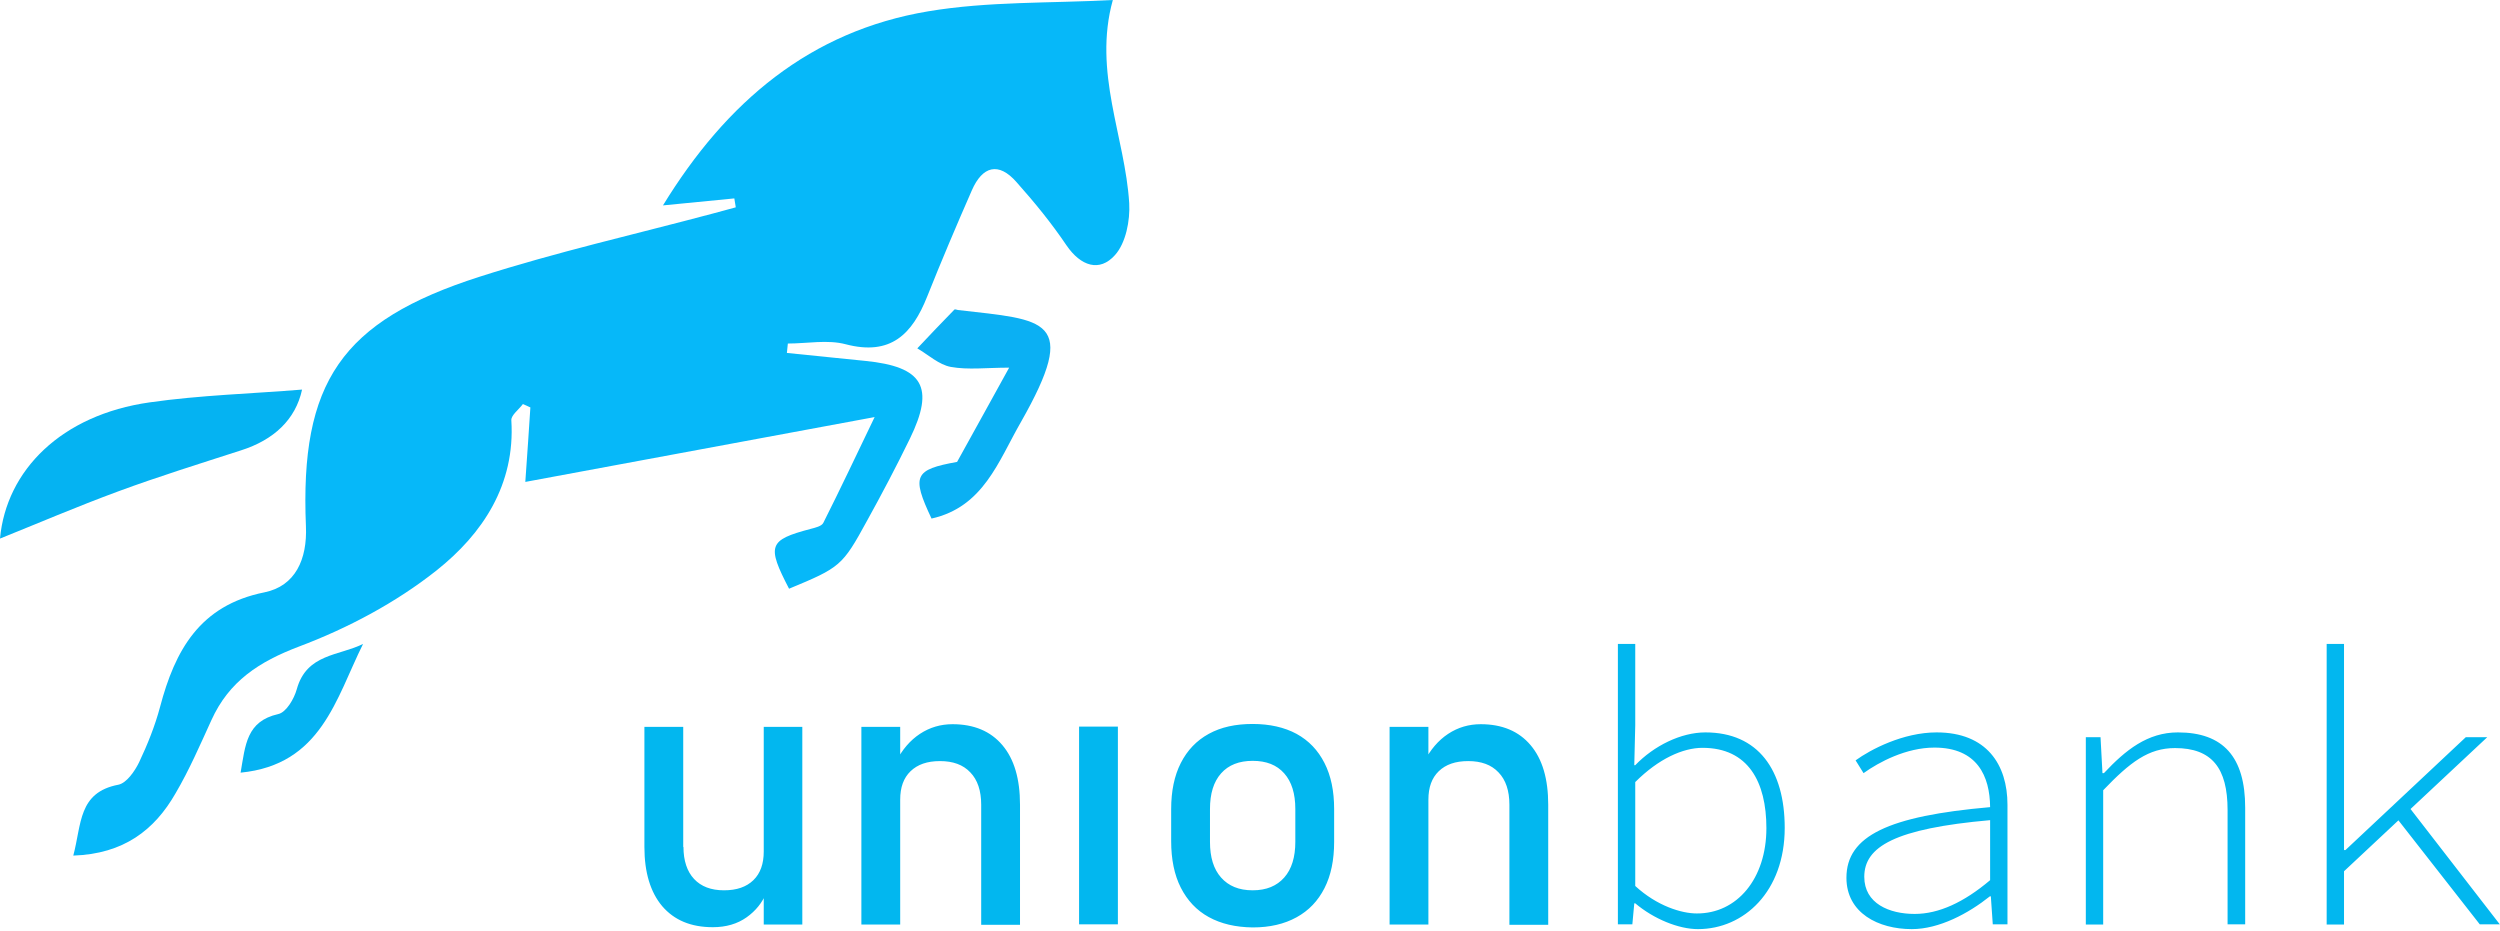 <svg width="1037" height="386" viewBox="0 0 1037 386" fill="none" xmlns="http://www.w3.org/2000/svg">
<path d="M30.4 354.9C33.9 341.8 32.4 328.7 49.1 325.5C52.5 324.8 55.9 319.9 57.7 316.2C61.2 308.8 64.3 301.1 66.4 293.2C72.6 269.8 82.8 251.1 109.7 245.7C122.5 243.1 127.5 232 126.9 218.3C124.4 158.6 141.5 133.2 198.9 114.8C230.7 104.6 263.4 97.2 295.6 88.6C298.8 87.7 302 86.9 305.2 86C305 84.8 304.8 83.5 304.6 82.3C295.5 83.2 286.4 84.1 275 85.2C301.4 42.1 336.1 12.9 385 4.7C409.9 0.5 435.7 1.4 461.6 0C453.3 30 466.7 56.7 468.4 84.3C468.8 91.5 467 100.8 462.5 105.8C456.1 113 448.3 110.4 442.4 101.8C436.2 92.6 429.1 83.9 421.7 75.6C414.2 67 407.5 68.9 403.1 79C396.7 93.6 390.5 108.2 384.6 123C378.4 138.6 369.5 147.7 350.8 142.8C343.3 140.8 334.8 142.5 326.8 142.5C326.7 143.8 326.5 145.1 326.4 146.4C337.2 147.5 348.1 148.6 358.9 149.7C382.9 152.1 387.9 160.5 377.4 182C371.8 193.5 365.8 204.9 359.6 216.1C349.4 234.8 348.5 235.4 327.3 244.2C318 226.3 318.8 224 336.2 219.4C338.1 218.9 340.8 218.3 341.5 216.9C348.5 203 355.1 189 362.8 173C314.3 182 267.4 190.7 217.9 199.9C218.8 187.4 219.4 178.2 220 169C219 168.5 218 168.1 216.9 167.6C215.2 169.9 212 172.2 212.1 174.3C213.8 201.1 200.1 221.5 181.1 236.6C164.2 250 144.2 260.6 124 268.2C107.4 274.5 95 282.6 87.7 298.7C83 309 78.5 319.4 72.8 329.1C64.1 344.3 51.3 354.2 30.4 354.9Z" fill="#06B8F9"/>
<path d="M0 223.4C2.6 195.1 25.4 172.1 62.1 166.9C83.1 163.9 104.5 163.3 125.3 161.6C122.6 174.1 113.5 182.5 100 186.8C83 192.3 65.9 197.6 49.1 203.8C32 210.1 15.2 217.3 0 223.4Z" fill="#05B3F2"/>
<path d="M397 191.6C404.3 178.5 411 166.2 418.6 152.5C409.3 152.5 401.6 153.5 394.4 152.2C389.5 151.3 385.1 147.2 380.5 144.5C385.6 139.1 390.7 133.7 395.9 128.4C396.1 128.2 396.9 128.5 397.4 128.6C433.6 132.8 448.1 131.8 423.4 175.2C414.1 191.4 407.9 210.3 386.4 215.1C378 197.3 379.3 194.8 397 191.6Z" fill="#0BB0F3"/>
<path d="M150.6 267.1C139.3 289.8 133.3 317.2 99.8 320.5C101.8 309 102.2 299.2 115.4 296.2C118.7 295.5 122 289.9 123.1 285.9C127.2 271.1 140.6 272.1 150.6 267.1Z" fill="#05B3F2"/>
<path d="M283.5 351.3C283.5 357 285 361.5 287.9 364.6C290.8 367.7 294.9 369.3 300.3 369.3C305.6 369.3 309.6 367.9 312.5 365.1C315.4 362.3 316.8 358.3 316.8 353.2L317.9 370.3C316.2 374.4 313.5 377.8 309.7 380.5C305.9 383.2 301.2 384.6 295.7 384.6C286.6 384.6 279.7 381.7 274.7 375.9C269.8 370.1 267.3 361.9 267.3 351.3V301.5H283.4V351.3H283.5ZM316.8 301.5H332.8V383.5H316.8V301.5ZM357.3 301.5H373.4V383.5H357.3V301.5ZM407 333.8C407 328 405.5 323.5 402.5 320.4C399.5 317.2 395.3 315.7 389.9 315.7C384.6 315.7 380.6 317.1 377.7 319.9C374.8 322.7 373.4 326.6 373.4 331.7L371.7 315.9C374.2 311 377.5 307.1 381.6 304.4C385.7 301.7 390.2 300.4 395.1 300.4C404 300.4 410.9 303.3 415.8 309.1C420.7 314.9 423.1 323.1 423.1 333.8V383.6H407V333.8ZM447.6 383.4H463.7V301.4H447.6V383.4ZM501.4 380.4C496.3 377.6 492.5 373.5 489.8 368.2C487.1 362.9 485.8 356.4 485.8 348.9V335.6C485.8 328.2 487.1 321.8 489.8 316.5C492.5 311.2 496.3 307.2 501.4 304.4C506.5 301.6 512.5 300.3 519.6 300.3C526.7 300.3 532.8 301.7 537.8 304.4C542.9 307.2 546.7 311.2 549.4 316.5C552.1 321.8 553.4 328.1 553.4 335.6V349.2C553.4 356.7 552.1 363.1 549.4 368.4C546.7 373.7 542.9 377.7 537.8 380.5C532.7 383.3 526.7 384.7 519.6 384.7C512.5 384.6 506.5 383.2 501.4 380.4ZM532.7 364C535.8 360.5 537.3 355.5 537.3 349.2V335.6C537.3 329.2 535.8 324.3 532.7 320.8C529.6 317.3 525.3 315.6 519.6 315.6C514 315.6 509.6 317.3 506.5 320.8C503.4 324.3 501.9 329.2 501.9 335.6V349.2C501.9 355.6 503.4 360.5 506.5 364C509.6 367.5 513.9 369.3 519.6 369.3C525.3 369.3 529.6 367.5 532.7 364ZM576.4 301.5H592.5V383.5H576.4V301.5ZM626.1 333.8C626.1 328 624.6 323.5 621.6 320.4C618.6 317.2 614.4 315.7 609 315.7C603.7 315.7 599.7 317.1 596.8 319.9C593.9 322.7 592.5 326.6 592.5 331.7L590.8 315.9C593.3 311 596.6 307.1 600.7 304.4C604.8 301.7 609.3 300.4 614.2 300.4C623.1 300.4 630 303.3 634.9 309.1C639.8 314.9 642.2 323.1 642.2 333.8V383.6H626.1V333.8ZM678.3 374.7H677.9L677.1 383.4H671.1V267.1H678.3V300.8L677.9 317.4H678.3C686.1 309.3 697.3 303.8 707.4 303.8C729.3 303.8 740.3 319.4 740.3 343.4C740.3 369.8 723.4 385.4 704.3 385.4C696.3 385.4 686 381.2 678.3 374.7ZM732.7 343.5C732.7 324.4 725.2 310.2 706.2 310.2C698.1 310.2 688 314.7 678.3 324.4V367.5C687.3 375.8 697.5 378.9 703.8 378.9C720.5 379 732.7 364.5 732.7 343.5ZM765.9 364.1C765.9 346.7 783.3 338.5 825.5 334.8C825.4 322 820.2 310.1 802.4 310.1C790.7 310.1 779.4 316.1 773 320.7L769.7 315.4C775.9 310.9 789.4 303.8 803.3 303.8C824.1 303.8 832.7 317.2 832.7 333.8V383.4H826.6L825.8 371.8H825.4C816.5 378.9 804.4 385.4 793 385.4C779.1 385.4 765.9 378.7 765.9 364.1ZM825.5 365.1V340.2C786 343.7 773.3 351.2 773.3 363.7C773.3 374.8 783.7 379.1 794.2 379.1C804.2 379.1 814.6 374.3 825.5 365.1ZM865.2 305.8H871.3L872.1 320.7H872.7C881.7 311.1 890.8 303.8 903.4 303.8C922.2 303.8 931.3 314 931.3 335V383.4H924V336C924 318.6 917.5 310.3 902.2 310.3C891.2 310.3 883.6 316.1 872.4 327.8V383.5H865.2V305.8ZM965.1 267.1H972.3V352.6H972.9L1022.8 305.8H1031.7L972.3 361.4V383.5H965.1V267.1ZM993.4 338.4L998.2 333.4L1036.9 383.4H1028.6L993.4 338.4Z" fill="#02B7EF"/>
</svg>
